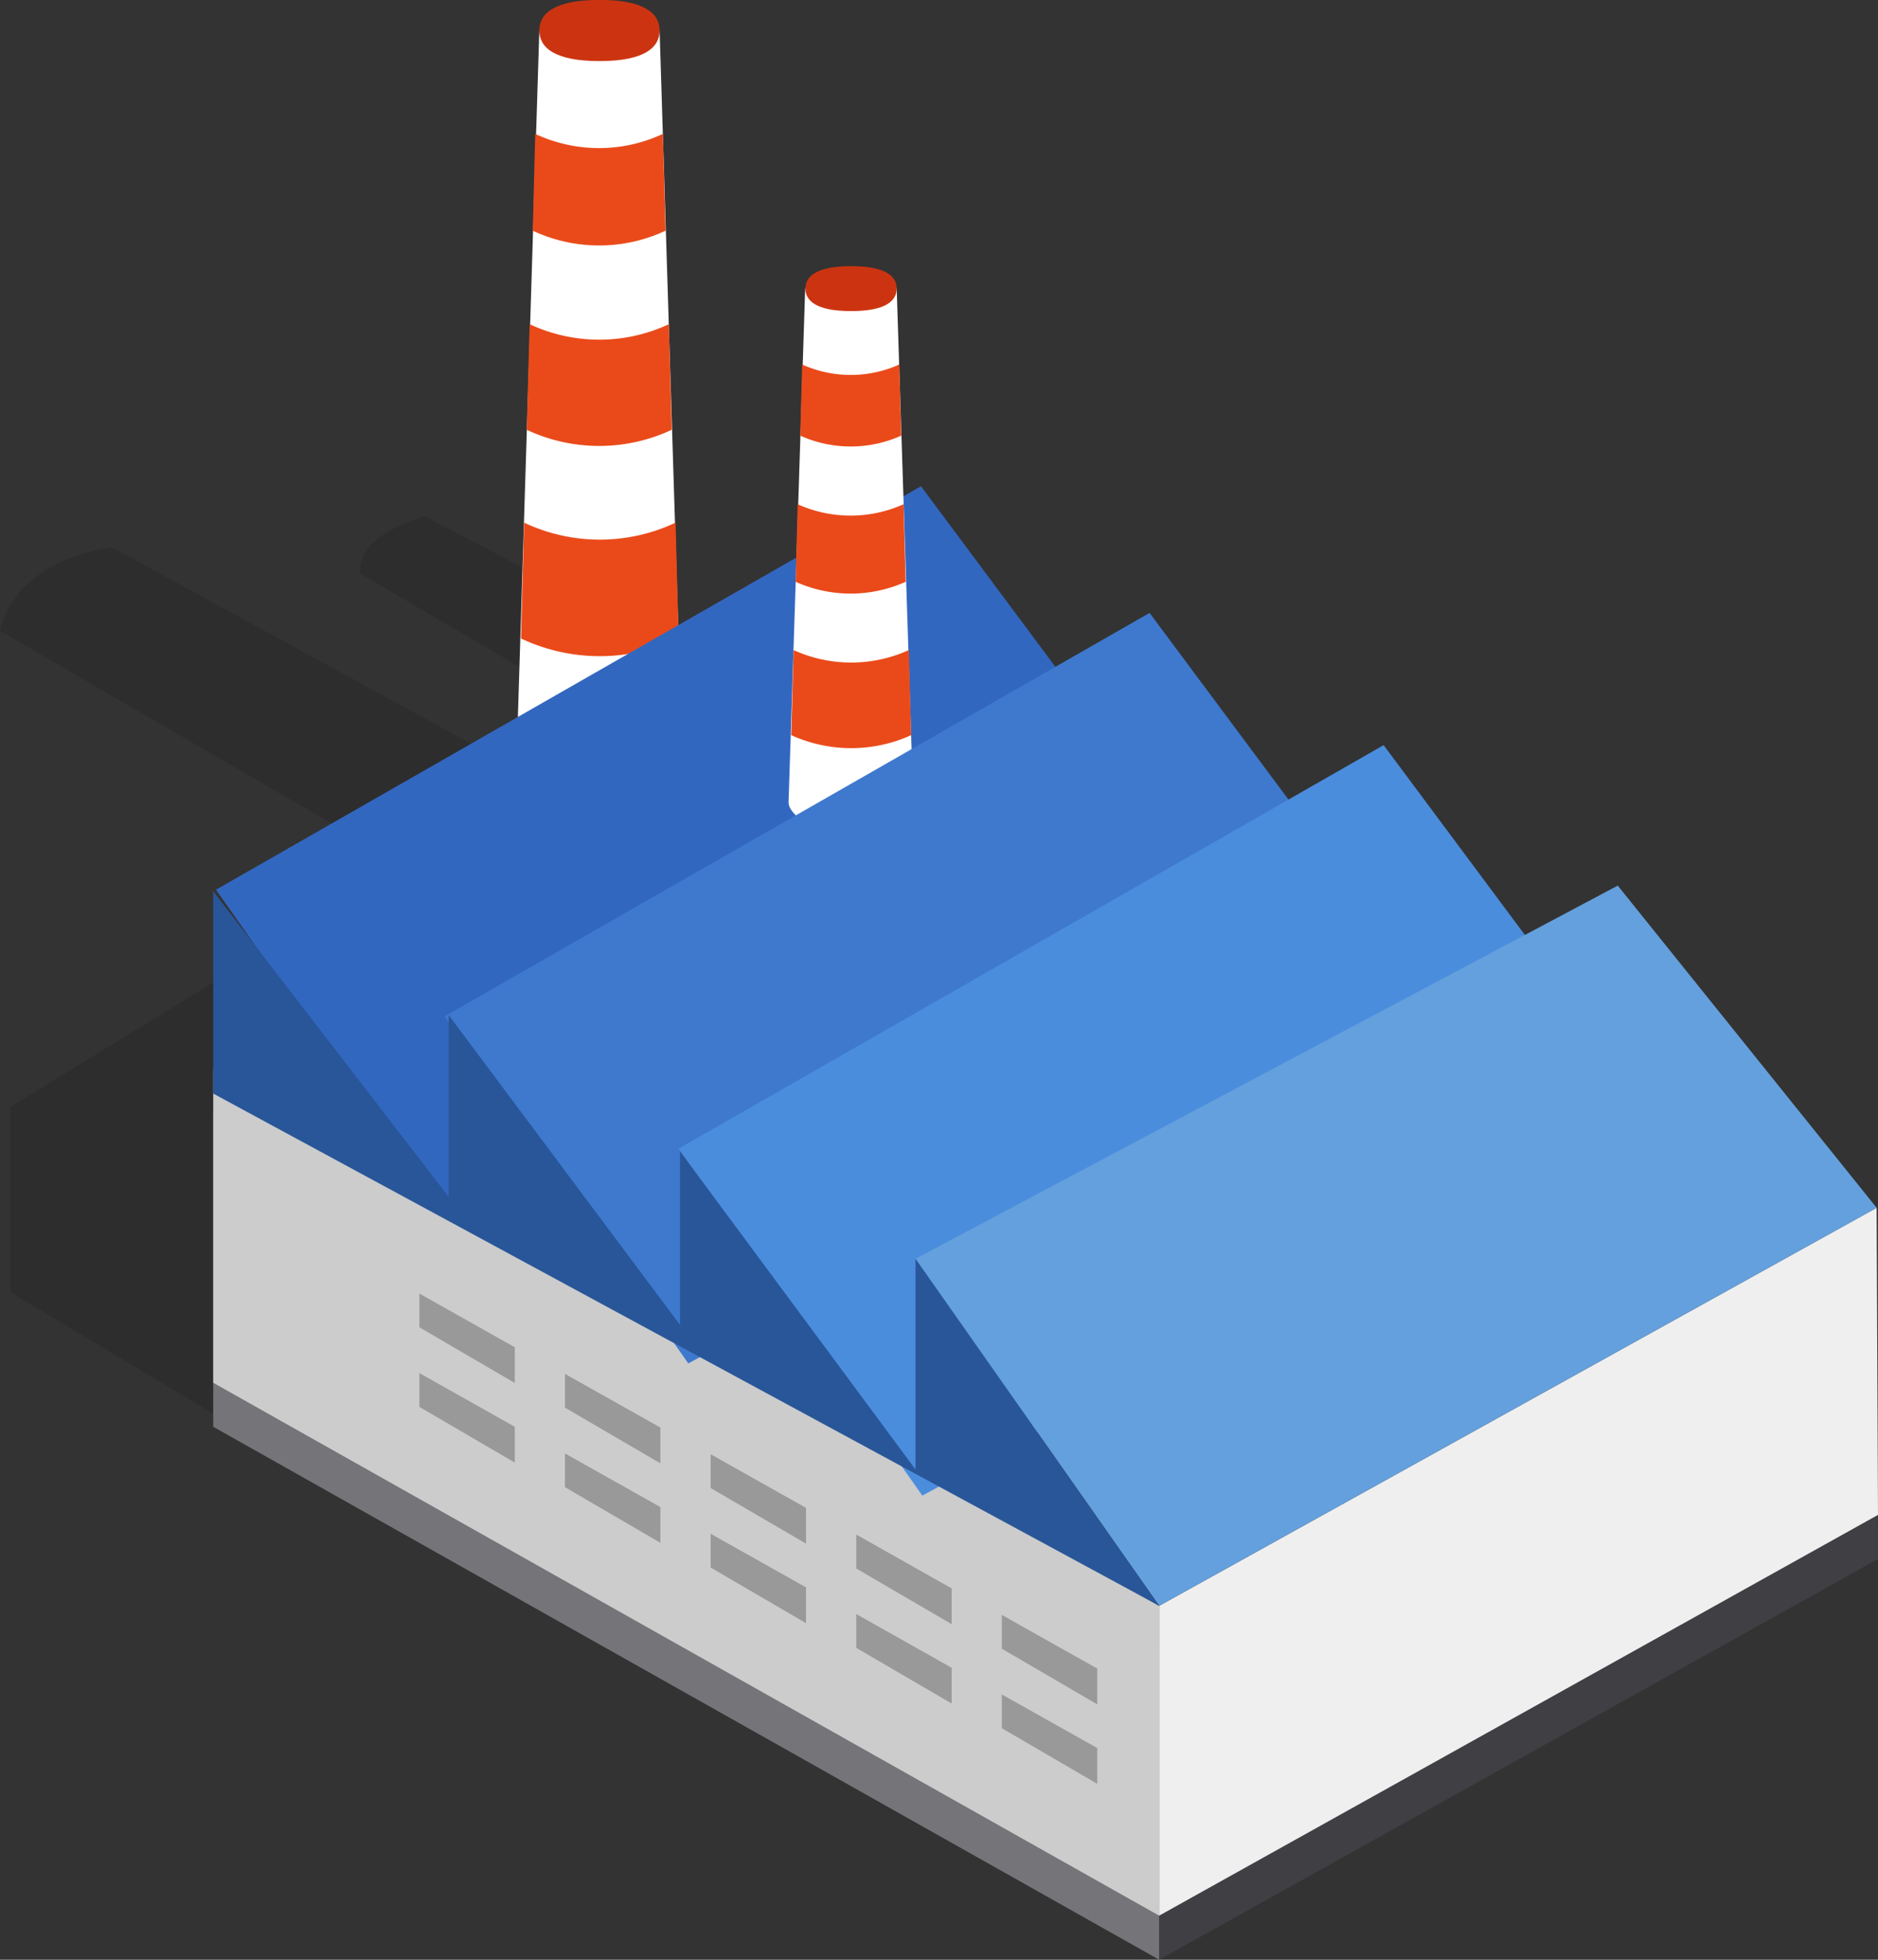 <svg xmlns="http://www.w3.org/2000/svg" width="69.954" height="72.994" viewBox="0 0 69.954 72.994">
  <rect x="0" y="0" width="69.954" height="72.994" fill="#333333" stroke="none"/>
  <g id="그룹_113" data-name="그룹 113" transform="translate(-690.301 -274.164)">
    <path id="패스_154" data-name="패스 154" d="M714.543,381.588v1.258l3.553,2.072v-1.331Z" transform="translate(-14.044 -62.234)" fill="#999"/>
    <path id="패스_155" data-name="패스 155" d="M714.543,388.627v1.259l3.553,2.072v-1.333Z" transform="translate(-14.044 -66.312)" fill="#999"/>
    <path id="패스_156" data-name="패스 156" d="M699.053,355.38l-8.373-5.019v-6.893l14.661-8.993-15.04-8.739s.355-2.548,4.175-3.113l16.454,9Z" transform="translate(0 -28.074)" fill="#101114" opacity="0.15"/>
    <path id="패스_157" data-name="패스 157" d="M734.708,329.337l-12.495-7.324s-.431-1.293,2.369-2.154l14.865,7.755" transform="translate(-18.474 -26.472)" fill="#101114" opacity="0.15"/>
    <g id="그룹_122" data-name="그룹 122" transform="translate(698.244 274.164)">
      <g id="그룹_119" data-name="그룹 119" transform="translate(11.332)">
        <g id="그룹_118" data-name="그룹 118">
          <path id="패스_158" data-name="패스 158" d="M736.121,302.93c0,.63,1.369,1.672,3.055,1.672s3.054-1.042,3.054-1.672l-.814-26.058h-4.481Z" transform="translate(-736.121 -275.733)" fill="#fff"/>
          <path id="패스_159" data-name="패스 159" d="M742.537,275.3c0,.629-.554,1.139-2.24,1.139s-2.241-.51-2.241-1.139.555-1.139,2.241-1.139S742.537,274.673,742.537,275.3Z" transform="translate(-737.242 -274.164)" fill="#cc3411"/>
        </g>
        <path id="패스_160" data-name="패스 160" d="M737.476,289.625a5.833,5.833,0,0,0,4.946,0l-.1-3.606a5.607,5.607,0,0,1-4.754,0Z" transform="translate(-736.906 -281.032)" fill="#ea4a1a"/>
        <path id="패스_161" data-name="패스 161" d="M736.942,306.8a6.365,6.365,0,0,0,5.4,0l-.105-3.934a6.116,6.116,0,0,1-5.186,0Z" transform="translate(-736.597 -290.791)" fill="#ea4a1a"/>
        <path id="패스_162" data-name="패스 162" d="M736.436,324.755a6.872,6.872,0,0,0,5.87,0l-.114-4.315a6.608,6.608,0,0,1-5.642,0Z" transform="translate(-736.303 -300.973)" fill="#ea4a1a"/>
      </g>
      <path id="패스_163" data-name="패스 163" d="M709.424,332.246l26.262-15.029,9.848,13.233L718.5,345.17Z" transform="translate(-709.323 -299.106)" fill="#3267c0"/>
      <path id="패스_164" data-name="패스 164" d="M744.419,392.7v11.542l-35.237-19.852V372.7Z" transform="translate(-709.183 -331.247)" fill="#747479"/>
      <path id="패스_165" data-name="패스 165" d="M819.669,385.009l-26.723,14.823v11.542l26.774-14.927Z" transform="translate(-757.709 -338.38)" fill="#3f3f44"/>
      <path id="패스_166" data-name="패스 166" d="M744.419,388.8v11.54l-35.237-19.85V368.794Z" transform="translate(-709.183 -328.986)" fill="#ccc"/>
      <path id="패스_167" data-name="패스 167" d="M819.669,381.106l-26.723,14.824v11.54l26.774-14.926Z" transform="translate(-757.709 -336.119)" fill="#efefef"/>
      <path id="패스_168" data-name="패스 168" d="M779.008,417.151v1.259l3.555,2.072V419.15Z" transform="translate(-749.635 -357.001)" fill="#999"/>
      <path id="패스_169" data-name="패스 169" d="M779.008,424.193v1.258l3.555,2.072V426.19Z" transform="translate(-749.635 -361.081)" fill="#999"/>
      <path id="패스_170" data-name="패스 170" d="M766.119,410.037V411.3l3.553,2.074v-1.332Z" transform="translate(-742.167 -352.879)" fill="#999"/>
      <path id="패스_171" data-name="패스 171" d="M766.119,417.078v1.259l3.553,2.073v-1.332Z" transform="translate(-742.167 -356.959)" fill="#999"/>
      <path id="패스_172" data-name="패스 172" d="M753.224,402.924v1.258l3.554,2.073v-1.332Z" transform="translate(-734.697 -348.759)" fill="#999"/>
      <path id="패스_173" data-name="패스 173" d="M753.224,409.965v1.258l3.554,2.073v-1.333Z" transform="translate(-734.697 -352.838)" fill="#999"/>
      <path id="패스_174" data-name="패스 174" d="M740.328,395.812v1.258l3.555,2.074v-1.333Z" transform="translate(-727.226 -344.639)" fill="#999"/>
      <path id="패스_175" data-name="패스 175" d="M740.328,402.854v1.257l3.555,2.073v-1.332Z" transform="translate(-727.226 -348.718)" fill="#999"/>
      <path id="패스_176" data-name="패스 176" d="M727.437,388.7v1.257l3.553,2.073V390.7Z" transform="translate(-719.758 -340.519)" fill="#999"/>
      <path id="패스_177" data-name="패스 177" d="M727.437,395.74V397l3.553,2.073v-1.332Z" transform="translate(-719.758 -344.597)" fill="#999"/>
      <g id="그룹_121" data-name="그룹 121" transform="translate(21.43 9.914)">
        <g id="그룹_120" data-name="그룹 120">
          <path id="패스_178" data-name="패스 178" d="M760.126,318.859c0,.463,1.041,1.228,2.324,1.228s2.323-.765,2.323-1.228l-.619-19.14h-3.409Z" transform="translate(-760.126 -298.883)" fill="#fff"/>
          <path id="패스_179" data-name="패스 179" d="M765.007,298.567c0,.462-.422.837-1.7.837s-1.7-.374-1.7-.837.422-.836,1.7-.836S765.007,298.1,765.007,298.567Z" transform="translate(-760.979 -297.731)" fill="#cc3411"/>
        </g>
        <path id="패스_180" data-name="패스 180" d="M761.159,309.087a4.579,4.579,0,0,0,3.762,0l-.073-2.649a4.4,4.4,0,0,1-3.616,0Z" transform="translate(-760.724 -302.775)" fill="#ea4a1a"/>
        <path id="패스_181" data-name="패스 181" d="M760.751,321.7a5,5,0,0,0,4.1,0l-.08-2.889a4.8,4.8,0,0,1-3.944,0Z" transform="translate(-760.488 -309.944)" fill="#ea4a1a"/>
        <path id="패스_182" data-name="패스 182" d="M760.365,334.891a5.4,5.4,0,0,0,4.466,0l-.087-3.17a5.184,5.184,0,0,1-4.292,0Z" transform="translate(-760.264 -317.422)" fill="#ea4a1a"/>
      </g>
      <path id="패스_183" data-name="패스 183" d="M729.665,343.462l26.261-15.028,9.848,13.233-27.03,14.721Z" transform="translate(-721.048 -305.605)" fill="#3e79ce"/>
      <path id="패스_184" data-name="패스 184" d="M750.394,355.168l26.26-15.028,9.848,13.233-27.031,14.721Z" transform="translate(-733.058 -312.386)" fill="#4b8ddd"/>
      <path id="패스_185" data-name="패스 185" d="M771.365,366.476l26.159-13.9,9.643,12L780.443,379.4Z" transform="translate(-745.207 -319.59)" fill="#64a0dd"/>
      <path id="패스_186" data-name="패스 186" d="M744.419,379.686l-9.078-12.926v7.847l-8.771-11.848v6.464l-8.617-11.54v6.769l-8.771-11.386v7.54Z" transform="translate(-709.183 -319.874)" fill="#285699"/>
    </g>
  </g>
</svg>
